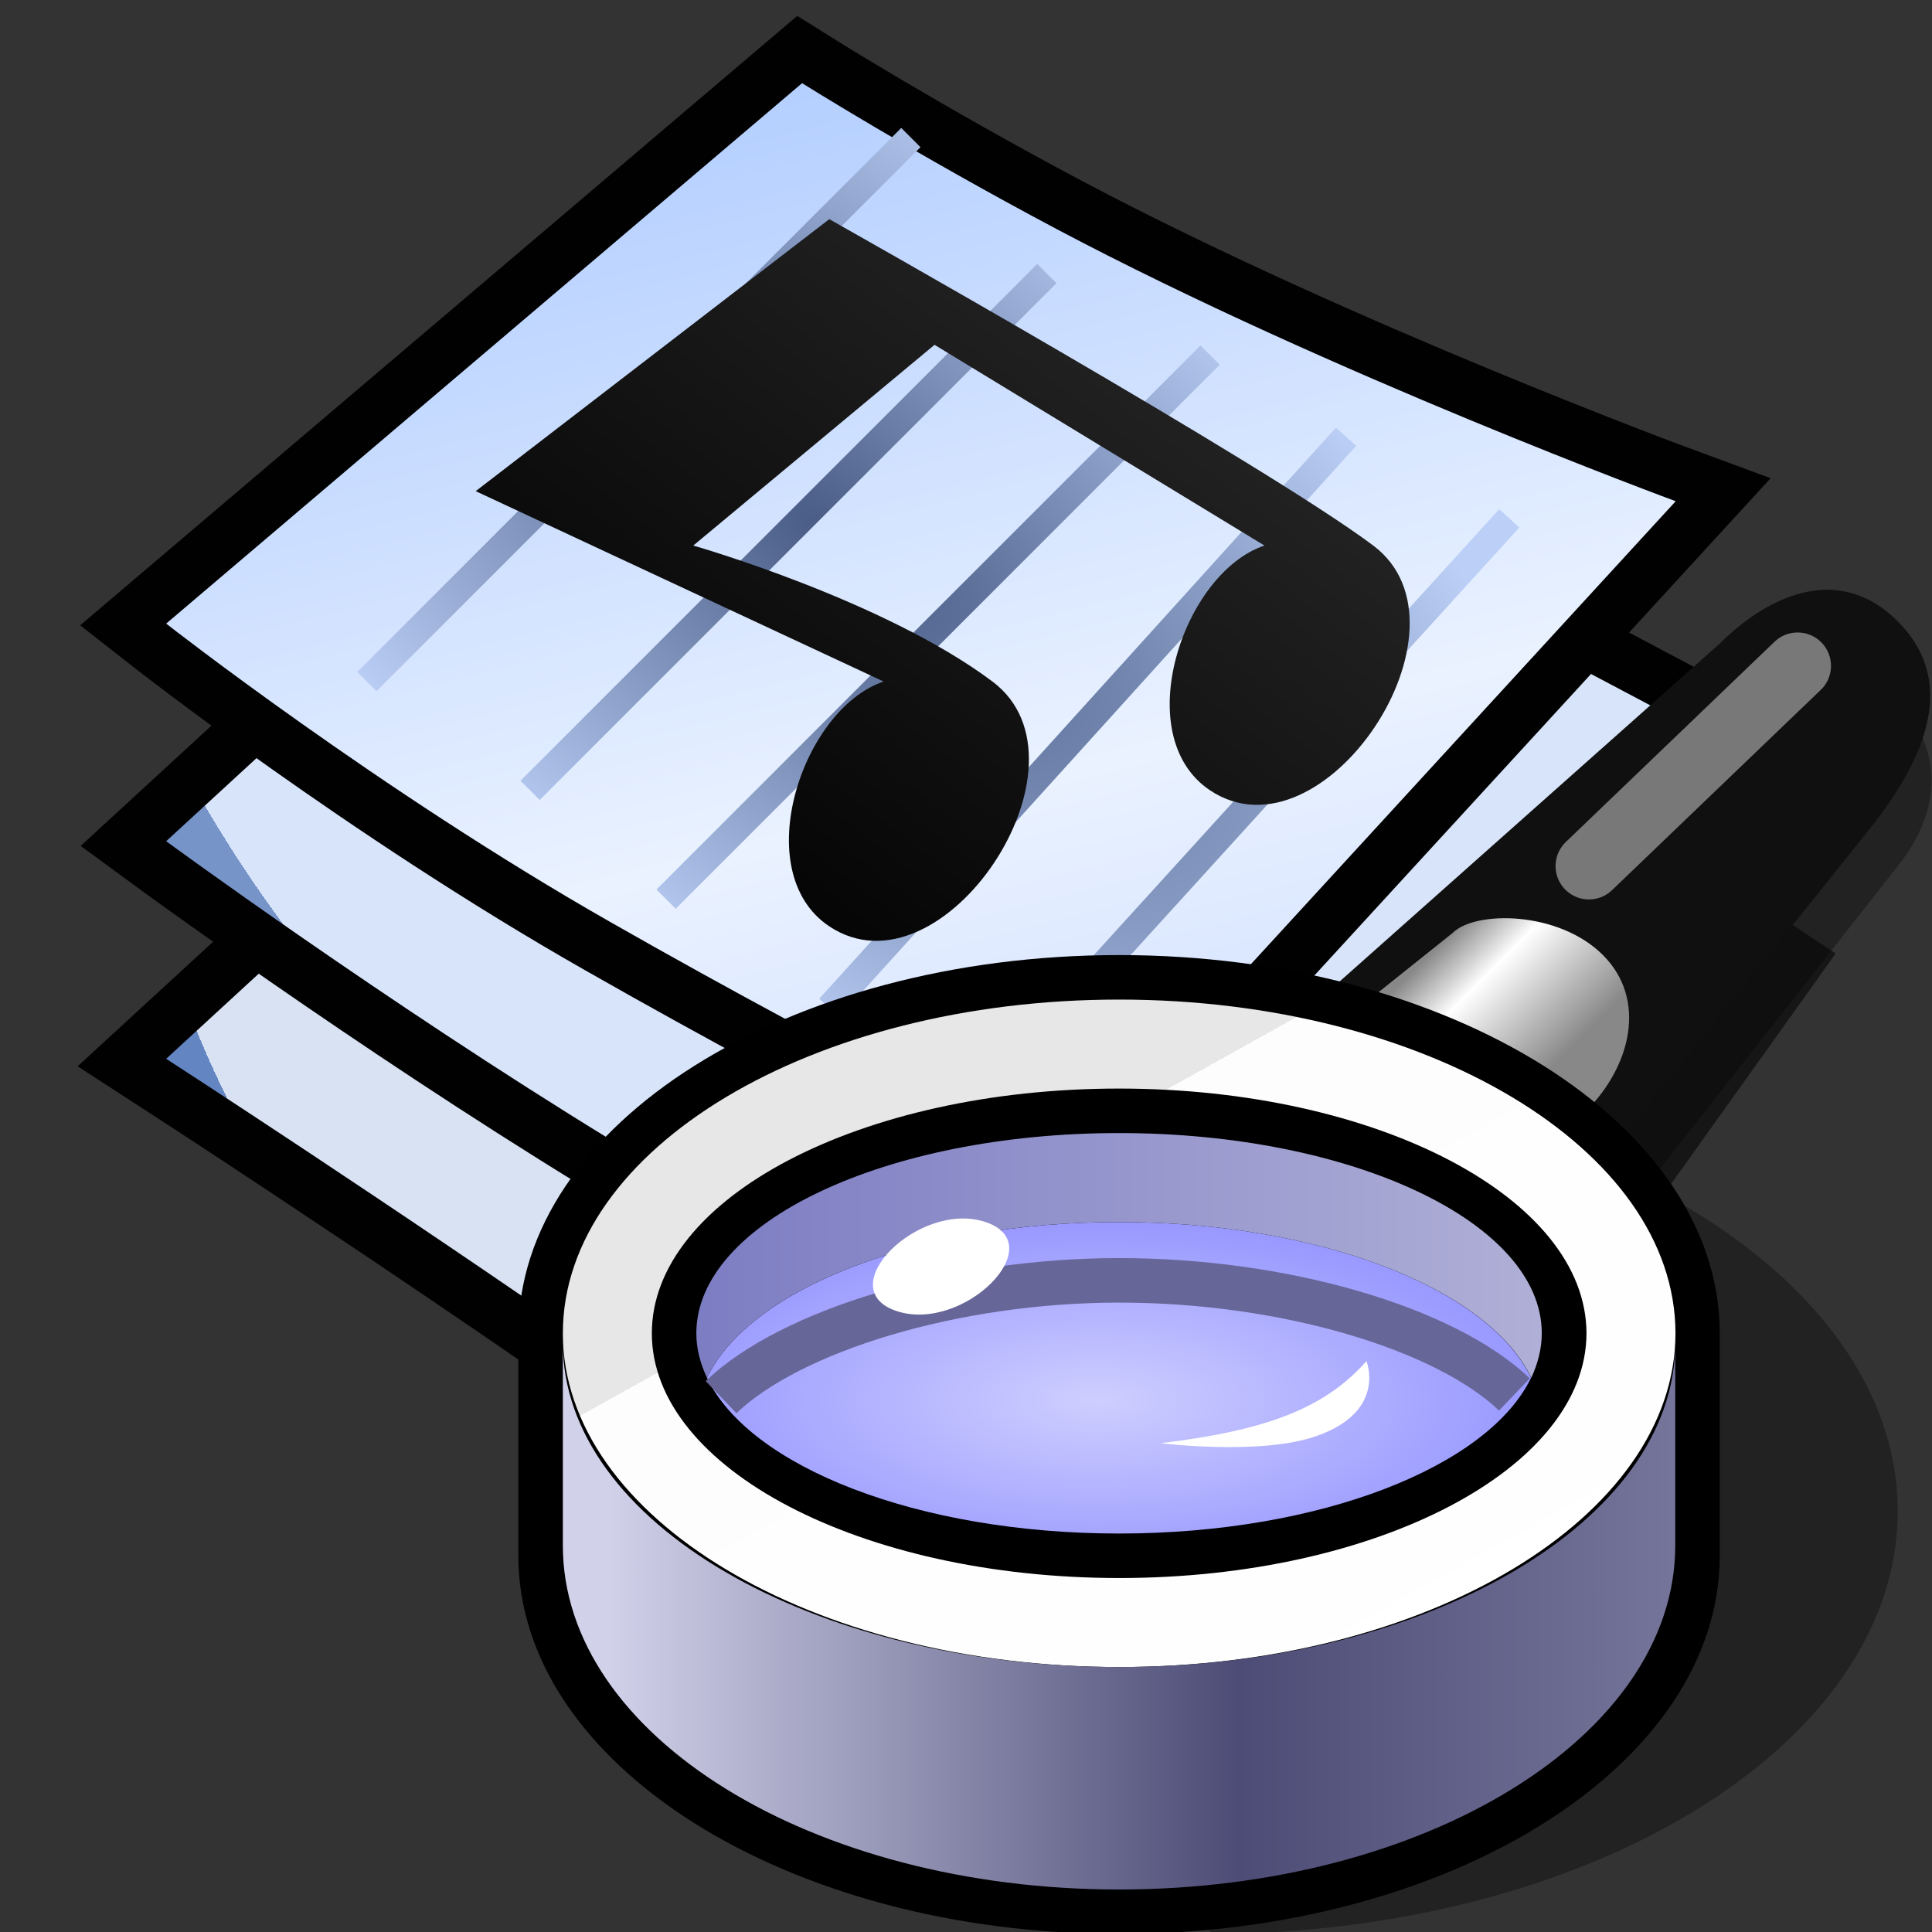 <?xml version="1.0" encoding="UTF-8" standalone="no"?>
<svg
   xmlns:dc="http://purl.org/dc/elements/1.1/"
   xmlns:cc="http://creativecommons.org/ns#"
   xmlns:rdf="http://www.w3.org/1999/02/22-rdf-syntax-ns#"
   xmlns:svg="http://www.w3.org/2000/svg"
   xmlns="http://www.w3.org/2000/svg"
   xmlns:xlink="http://www.w3.org/1999/xlink"
   xmlns:sodipodi="http://sodipodi.sourceforge.net/DTD/sodipodi-0.dtd"
   xmlns:inkscape="http://www.inkscape.org/namespaces/inkscape"
   version="1.1"
   width="64"
   height="64"
   color-interpolation="linearRGB"
   id="svg2"
   inkscape:version="0.91 r13725"
   sodipodi:docname="playlist-search-browser.svg">
  <rect width="100%" height="100%" fill="#333333" stroke="none"/>
  <defs
     id="defs53">
    <linearGradient
       y2="26.57"
       x2="48.47"
       y1="19.5"
       x1="41.4"
       gradientUnits="userSpaceOnUse"
       id="linearGradient9779"
       xlink:href="#gradient0-3"
       inkscape:collect="always" />
    <linearGradient
       y2="26.57"
       x2="48.47"
       y1="19.5"
       x1="41.4"
       gradientUnits="userSpaceOnUse"
       id="gradient0-3">
      <stop
         id="stop8245"
         stop-color="#888888"
         offset="0" />
      <stop
         id="stop8247"
         stop-color="#ffffff"
         offset="0.25" />
      <stop
         id="stop8249"
         stop-color="#888888"
         offset="0.75" />
      <stop
         id="stop8251"
         stop-color="#888888"
         offset="1" />
    </linearGradient>
    <linearGradient
       y2="7.84"
       x2="130.73"
       y1="-37.06"
       x1="105.74"
       gradientUnits="userSpaceOnUse"
       id="linearGradient9781"
       xlink:href="#gradient1-6"
       inkscape:collect="always" />
    <linearGradient
       y2="7.84"
       x2="130.73"
       y1="-37.06"
       x1="105.74"
       gradientUnits="userSpaceOnUse"
       id="gradient1-6">
      <stop
         id="stop8258"
         stop-color="#e7e7e7"
         offset="0.348" />
      <stop
         id="stop8260"
         stop-color="#fdfdfd"
         offset="0" />
      <stop
         id="stop8262"
         stop-color="#ffffff"
         offset="1" />
    </linearGradient>
    <radialGradient
       r="64"
       cy="0"
       cx="0"
       gradientTransform="matrix(0.312,0,0,0.125,26,40)"
       gradientUnits="userSpaceOnUse"
       id="radialGradient9783"
       xlink:href="#gradient2-7"
       inkscape:collect="always" />
    <radialGradient
       gradientTransform="matrix(0.312,0,0,0.125,26,40)"
       r="64"
       cy="0"
       cx="0"
       gradientUnits="userSpaceOnUse"
       id="gradient2-7">
      <stop
         id="stop8267"
         stop-color="#ceceff"
         offset="0" />
      <stop
         id="stop8269"
         stop-color="#9898ff"
         offset="1" />
    </radialGradient>
    <linearGradient
       y2="-64"
       x2="64"
       y1="-64"
       x1="-10.5"
       gradientUnits="userSpaceOnUse"
       id="linearGradient9785"
       xlink:href="#gradient3-5"
       inkscape:collect="always" />
    <linearGradient
       y2="-64"
       x2="64"
       y1="-64"
       x1="-10.5"
       gradientUnits="userSpaceOnUse"
       id="gradient3-5">
      <stop
         id="stop8276"
         stop-color="#6464ba"
         offset="0" />
      <stop
         id="stop8278"
         stop-color="#c7c7e0"
         offset="1" />
    </linearGradient>
    <linearGradient
       y2="-64"
       x2="52"
       y1="-64"
       x1="4"
       gradientUnits="userSpaceOnUse"
       id="linearGradient9787"
       xlink:href="#gradient4-3"
       inkscape:collect="always" />
    <linearGradient
       y2="-64"
       x2="52"
       y1="-64"
       x1="4"
       gradientUnits="userSpaceOnUse"
       id="gradient4-3">
      <stop
         id="stop8287"
         stop-color="#d1d1ea"
         offset="0" />
      <stop
         id="stop8289"
         stop-color="#4c4c76"
         offset="0.591" />
      <stop
         id="stop8291"
         stop-color="#75759b"
         offset="1" />
    </linearGradient>
  </defs>
  <sodipodi:namedview
     pagecolor="#ffffff"
     bordercolor="#666666"
     borderopacity="1"
     objecttolerance="10"
     gridtolerance="10"
     guidetolerance="10"
     inkscape:pageopacity="0"
     inkscape:pageshadow="2"
     inkscape:window-width="1920"
     inkscape:window-height="1016"
     id="namedview51"
     showgrid="false"
     inkscape:zoom="8.3416503"
     inkscape:cx="30.893967"
     inkscape:cy="28.64679"
     inkscape:window-x="0"
     inkscape:window-y="30"
     inkscape:window-maximized="1"
     inkscape:current-layer="svg2" />
  <g
     id="g4"
     transform="matrix(0.901,0,0,0.901,3.144,0.052)">
    <path
       style="fill:#010101;fill-opacity:0.573"
       d="m 40,62 2,0 2,1 20,-28 -9,-6 -18,32 2,0 1,1 z"
       id="path6"
       inkscape:connector-curvature="0" />
    <path
       style="fill:none;stroke:#010101;stroke-width:4"
       d="m 2.62,38.87 c 0,0 8.33,5.39 16.38,11 8.44,5.88 16.75,10.88 16.75,10.88 L 58.12,34.37 26,17.37 2.62,38.87 Z"
       id="path8"
       inkscape:connector-curvature="0" />
    <radialGradient
       id="gradient0"
       gradientUnits="userSpaceOnUse"
       cx="0"
       cy="0"
       r="64"
       gradientTransform="matrix(0.276,0.468,-0.39,0.23,31.326,28.388)">
      <stop
         offset="1"
         stop-color="#d8e2f3"
         id="stop11" />
      <stop
         offset="0.489"
         stop-color="#6385c2"
         id="stop13" />
    </radialGradient>
    <path
       style="fill:url(#gradient0)"
       d="m 2.62,38.87 c 0,0 8.33,5.39 16.38,11 8.44,5.88 16.75,10.88 16.75,10.88 L 58.12,34.37 26,17.37 2.62,38.87 Z"
       id="path15"
       inkscape:connector-curvature="0" />
    <path
       style="fill:none;stroke:#010101;stroke-width:4"
       d="m 2.62,30.87 c 0,0 8.01,5.88 16.38,11 10,6.13 16.75,9.88 16.75,9.88 L 58.12,26.37 26,9.37 2.62,30.87 Z"
       id="path17"
       inkscape:connector-curvature="0" />
    <radialGradient
       id="gradient1"
       gradientUnits="userSpaceOnUse"
       cx="0"
       cy="0"
       r="64"
       gradientTransform="matrix(0.305,0.487,-0.366,0.23,28.202,16.06)">
      <stop
         offset="1"
         stop-color="#d8e4fa"
         id="stop20" />
      <stop
         offset="0.489"
         stop-color="#7794c9"
         id="stop22" />
    </radialGradient>
    <path
       style="fill:url(#gradient1)"
       d="m 2.62,30.87 c 0,0 8.01,5.88 16.38,11 10,6.13 16.75,9.88 16.75,9.88 L 58.12,26.37 26,9.37 2.62,30.87 Z"
       id="path24"
       inkscape:connector-curvature="0" />
    <path
       style="fill:none;stroke:#010101;stroke-width:4"
       d="m 2.62,22.87 c 0,0 7.85,6.15 16.38,11 9,5.13 16.75,8.88 16.75,8.88 L 58.12,18.37 c 0,0 -12.68,-4.67 -22.75,-10 C 30.18,5.62 26,3 26,3 L 2.62,22.87 Z"
       id="path26"
       inkscape:connector-curvature="0" />
    <linearGradient
       id="gradient2"
       gradientUnits="userSpaceOnUse"
       x1="107.04"
       y1="-25.09"
       x2="118.33"
       y2="19.99">
      <stop
         offset="0"
         stop-color="#a5c5ff"
         id="stop29" />
      <stop
         offset="0.742"
         stop-color="#eaf2ff"
         id="stop31" />
      <stop
         offset="1"
         stop-color="#d5e3ff"
         id="stop33" />
    </linearGradient>
    <path
       style="fill:url(#gradient2)"
       d="m 2.62,22.87 c 0,0 7.85,6.15 16.38,11 9,5.13 16.75,8.88 16.75,8.88 L 58.12,18.37 c 0,0 -12.68,-4.67 -22.75,-10 C 30.18,5.62 26,3 26,3 L 2.62,22.87 Z"
       id="path35"
       inkscape:connector-curvature="0" />
    <radialGradient
       id="gradient3"
       gradientUnits="userSpaceOnUse"
       cx="0"
       cy="0"
       r="64"
       gradientTransform="matrix(0.156,-0.192,0.454,0.37,26.88,19.496)">
      <stop
         offset="0"
         stop-color="#485c85"
         id="stop38" />
      <stop
         offset="1"
         stop-color="#bbcff7"
         id="stop40" />
    </radialGradient>
    <path
       style="fill:none;stroke:url(#gradient3);stroke-width:1"
       d="M 32,41 52,19 M 27,37 46,16 M 21,33 41,13 M 16,29 35,10 M 10,25 30,5"
       id="path42"
       inkscape:connector-curvature="0" />
    <linearGradient
       id="gradient4"
       gradientUnits="userSpaceOnUse"
       x1="-16.88"
       y1="12.97"
       x2="2.32"
       y2="-12.12">
      <stop
         offset="0"
         stop-color="#010101"
         id="stop45" />
      <stop
         offset="1"
         stop-color="#272727"
         id="stop47" />
    </linearGradient>
    <path
       style="fill:url(#gradient4)"
       d="m 27,42 c 4.16,2.77 10,-6 6,-9 C 29,30 22,28 22,28 L 30.87,20.62 43,28 c -3,1 -5,7 -2,9 4.16,2.77 10,-6 6,-9 C 43,25 27,16 27,16 l -13,10 15,7 c -3,1 -5,7 -2,9 z"
       transform="translate(0,-8)"
       id="path49"
       inkscape:connector-curvature="0" />
  </g>
  <g
     id="g8238"
     transform="matrix(0.737,0,0,0.737,17.171,16.898)">
    <path
       inkscape:connector-curvature="0"
       id="path8240"
       d="M 52.42,31.27 31,64 C 48.12,64 62,55.49 62,45 62,39.6 58.32,34.73 52.43,31.27 l -0.01,0 z M 48,28 51,30 62,16 c 1.5,-1.88 2,-4 1,-6 L 48,28 Z"
       style="fill:#000000;fill-opacity:0.329" />
    <path
       inkscape:connector-curvature="0"
       id="path8242"
       d="M 54,6 36,22 49,29 61,14 C 62.71,11.73 65,8 62,5 59.25,2.25 56,4 54,6 Z"
       style="fill:#101010" />
    <linearGradient
       y2="26.57"
       x2="48.47"
       y1="19.5"
       x1="41.4"
       gradientUnits="userSpaceOnUse"
       id="linearGradient9815">
      <stop
         id="stop9817"
         stop-color="#888888"
         offset="0" />
      <stop
         id="stop9819"
         stop-color="#ffffff"
         offset="0.25" />
      <stop
         id="stop9821"
         stop-color="#888888"
         offset="0.75" />
      <stop
         id="stop9823"
         stop-color="#888888"
         offset="1" />
    </linearGradient>
    <path
       inkscape:connector-curvature="0"
       id="path8253"
       d="m 48,27 c 2,-2 2.75,-5 0.75,-7 C 46.75,18 43,18 42,19 l -5,4 11,4 z"
       style="fill:url(#linearGradient9779)" />
    <path
       inkscape:connector-curvature="0"
       id="path8255"
       d="M 27,20 C 12.09,20 0,27.61 0,37 L 0,47 C 0,56.38 12.09,64 27.01,64 41.92,64 54,56.38 54,47 L 54,37 C 54,27.61 41.9,20 27,20 l 0,0 z"
       style="fill:#000000" />
    <linearGradient
       y2="7.84"
       x2="130.73"
       y1="-37.06"
       x1="105.74"
       gradientUnits="userSpaceOnUse"
       id="linearGradient9827">
      <stop
         id="stop9829"
         stop-color="#e7e7e7"
         offset="0.348" />
      <stop
         id="stop9831"
         stop-color="#fdfdfd"
         offset="0" />
      <stop
         id="stop9833"
         stop-color="#ffffff"
         offset="1" />
    </linearGradient>
    <path
       inkscape:connector-curvature="0"
       id="path8264"
       d="M 27,22 C 13.19,22 2,28.71 2,37 2,45.28 13.19,52 27.01,52 40.81,52 52,45.28 52.01,37 52,28.71 40.8,22 27,22 l 0,0 z m 0,4 C 38.59,26 48,30.92 48.01,37 48,43.07 38.6,48 27.01,48 15.4,48 6,43.07 6,37 6,30.92 15.39,26 27,26 l 0,0 z"
       style="fill:url(#linearGradient9781)" />
    <radialGradient
       gradientTransform="matrix(0.312,0,0,0.125,26,40)"
       r="64"
       cy="0"
       cx="0"
       gradientUnits="userSpaceOnUse"
       id="radialGradient9836">
      <stop
         id="stop9838"
         stop-color="#ceceff"
         offset="0" />
      <stop
         id="stop9840"
         stop-color="#9898ff"
         offset="1" />
    </radialGradient>
    <path
       inkscape:connector-curvature="0"
       id="path8271"
       d="m 27,46 c 9.04,0 16.59,-3 18.52,-7 -1.93,-4.01 -9.48,-7 -18.52,-7 -9.04,0 -16.61,2.99 -18.52,7 1.91,4 9.47,7 18.52,7 l 0,0 z"
       style="fill:url(#radialGradient9783)" />
    <path
       inkscape:connector-curvature="0"
       id="path8273"
       d="m 9.11,39.87 c 3.1,-2.97 10.43,-5.25 17.89,-5.25 7.45,0 14.66,2.16 17.77,5.13"
       style="fill:none;stroke:#666698;stroke-width:2" />
    <linearGradient
       y2="-64"
       x2="64"
       y1="-64"
       x1="-10.5"
       gradientUnits="userSpaceOnUse"
       id="linearGradient9844">
      <stop
         id="stop9846"
         stop-color="#6464ba"
         offset="0" />
      <stop
         id="stop9848"
         stop-color="#c7c7e0"
         offset="1" />
    </linearGradient>
    <path
       inkscape:connector-curvature="0"
       id="path8280"
       d="m 27,28 c -10.5,0 -19,4.02 -19,9 0,0.68 0.17,1.35 0.48,2 1.91,-4.01 9.47,-7 18.52,-7 9.04,0 16.6,2.99 18.53,7 0.3,-0.65 0.47,-1.32 0.47,-2 0,-4.98 -8.51,-9 -19,-9 l 0,0 z"
       style="fill:url(#linearGradient9785)" />
    <path
       inkscape:connector-curvature="0"
       id="path8282"
       d="m 17,36 c 3,1 7,-3 4,-4 -3,-1 -7,3 -4,4 z m 21.12,2.25 c -1.87,2.12 -4.5,3.12 -9.25,3.69 0,0 4.5,0.56 7,-0.32 3.18,-1.11 2.25,-3.37 2.25,-3.37 z"
       style="fill:#ffffff" />
    <path
       inkscape:connector-curvature="0"
       id="path8284"
       d="M 48.12,16 57.5,7"
       style="fill:none;stroke:#787878;stroke-width:3;stroke-linecap:round" />
    <linearGradient
       y2="-64"
       x2="52"
       y1="-64"
       x1="4"
       gradientUnits="userSpaceOnUse"
       id="linearGradient9853">
      <stop
         id="stop9855"
         stop-color="#d1d1ea"
         offset="0" />
      <stop
         id="stop9857"
         stop-color="#4c4c76"
         offset="0.591" />
      <stop
         id="stop9859"
         stop-color="#75759b"
         offset="1" />
    </linearGradient>
    <path
       inkscape:connector-curvature="0"
       id="path8293"
       d="M 27,52 C 13.19,52 2,45.48 2,37.45 l 0,9.09 C 2,55.08 13.19,62 27,62 40.82,62 52,55.08 52,46.54 l 0,-9.09 C 52,45.48 40.8,52 27,52 l 0,0 z"
       style="fill:url(#linearGradient9787)" />
  </g>
</svg>
